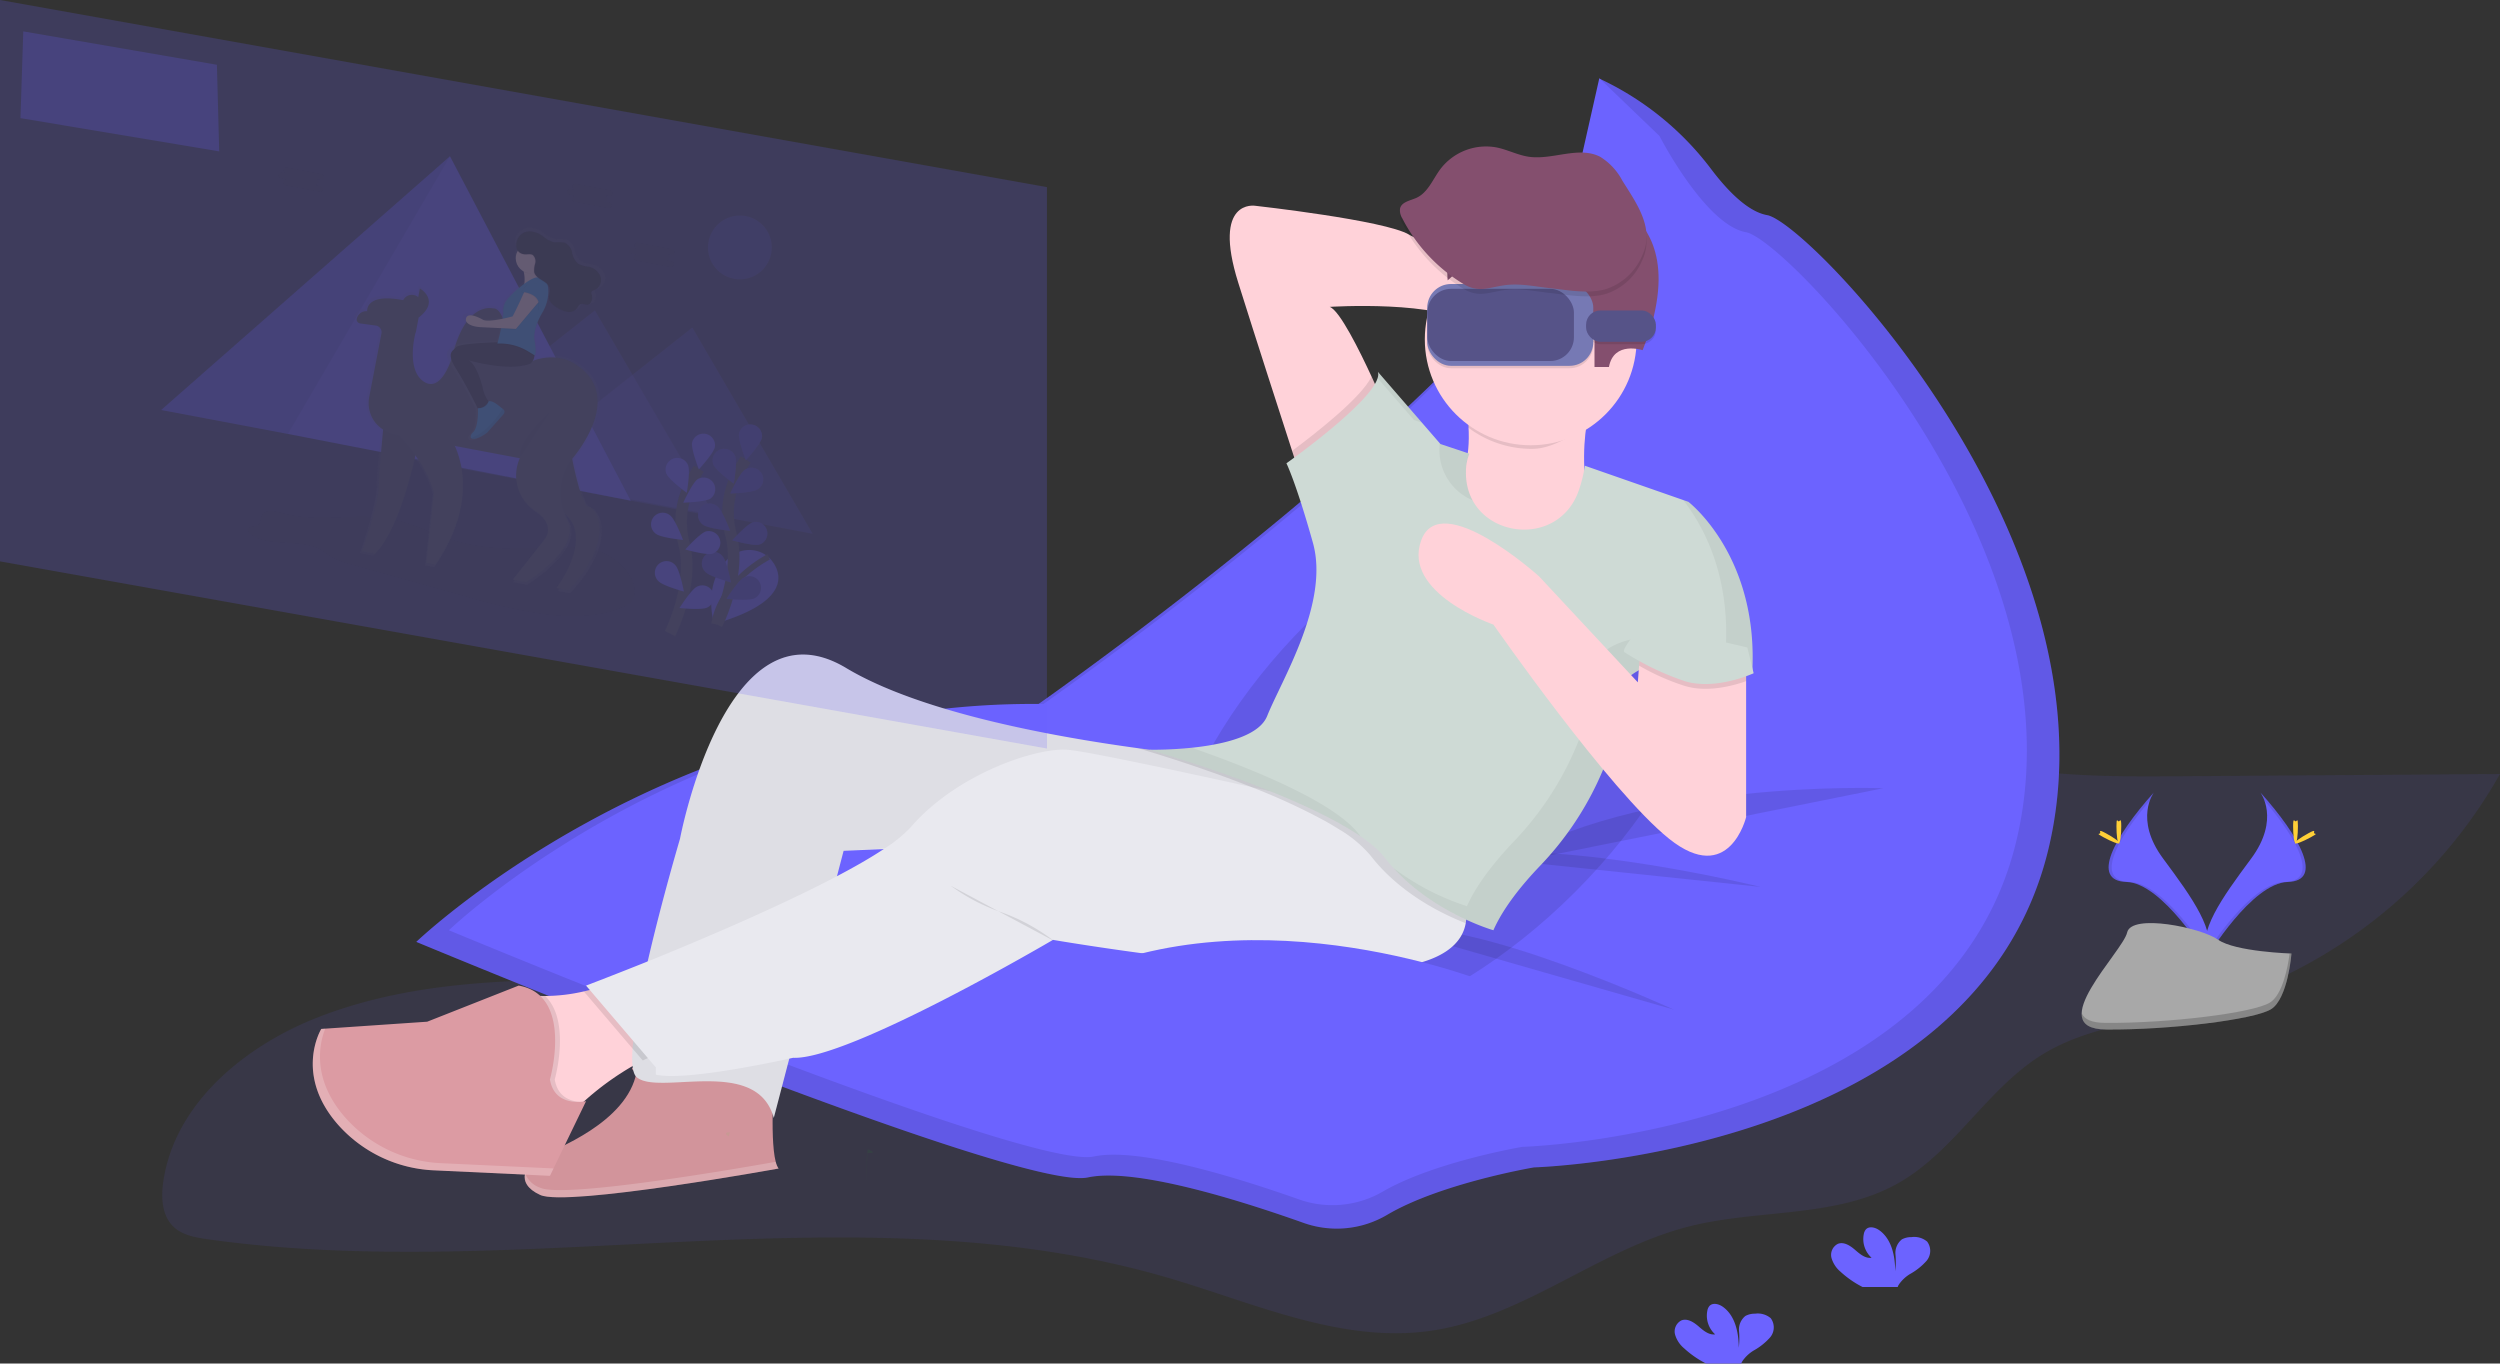 <svg id="Tech_icon" data-name="Tech icon" xmlns="http://www.w3.org/2000/svg" xmlns:xlink="http://www.w3.org/1999/xlink" width="429.29" height="234.142" viewBox="0 0 429.29 234.142">
  <rect x="0" y="0" width="429.29" height="234.142" fill="#333333" stroke="none"/>
  <defs>
    <linearGradient id="linear-gradient" x1="0.591" y1="0.938" x2="0.591" y2="0.047" gradientUnits="objectBoundingBox">
      <stop offset="0" stop-color="gray" stop-opacity="0.251"/>
      <stop offset="0.54" stop-color="gray" stop-opacity="0.122"/>
      <stop offset="1" stop-color="gray" stop-opacity="0.102"/>
    </linearGradient>
    <linearGradient id="linear-gradient-2" x1="0.507" y1="1.008" x2="0.507" y2="-0.026" xlink:href="#linear-gradient"/>
  </defs>
  <path id="Path_1167" data-name="Path 1167" d="M357.038,437.134c10.121,4.678,19.454,11.105,30,14.7,12.841,4.381,26.707,4.335,40.275,4.236l54.749-.384a84.584,84.584,0,0,1-52.8,40.412c-8.679,2.162-17.949,3.009-25.6,7.65-9.539,5.786-15.193,16.664-24.888,22.173-10.688,6.067-23.971,4.43-35.882,7.439-15.527,3.9-28.517,15.618-44.354,17.924-15.317,2.228-30.249-4.691-45.094-9.059-53.025-15.606-110.312,1.062-165.044-6.654-2.1-.3-4.344-.7-5.865-2.178-1.955-1.9-2.116-4.959-1.728-7.675,1.951-13.531,14.122-23.475,26.885-28.381,27.19-10.448,57.737-3.885,86.622-7.646,19.838-2.587,38.709-10.035,57.324-17.42,19.491-7.733,39.287-15.321,57.758-25.326C328.173,436.762,334.261,426.62,357.038,437.134Z" transform="translate(-52.776 -322.776)" fill="#6c63ff" opacity="0.1"/>
  <path id="Path_1168" data-name="Path 1168" d="M838.4,613.039s-.827,12.4.827,14.465c0,0-36.37,6.613-40.916,4.546s-2.48-5.373,0-6.613,14.878-5.786,16.532-14.465c0,0-5.373-2.48,11.985.827S838.4,613.039,838.4,613.039Z" transform="translate(-705.529 -426.851)" fill="#dc9ba3"/>
  <path id="Path_1169" data-name="Path 1169" d="M838.4,613.039s-.827,12.4.827,14.465c0,0-36.37,6.613-40.916,4.546s-2.48-5.373,0-6.613,14.878-5.786,16.532-14.465c0,0-5.373-2.48,11.985.827S838.4,613.039,838.4,613.039Z" transform="translate(-705.529 -426.851)" opacity="0.05"/>
  <path id="Path_1170" data-name="Path 1170" d="M466.9,199.48l.157.074a50.988,50.988,0,0,1,19.011,15.486c2.819,3.72,6.282,7.266,9.576,7.853,7.315,1.289,61.105,57.233,48.194,109.3s-88.234,54.216-88.234,54.216-16.019,2.715-25.211,8.146a17,17,0,0,1-14.362,1.38c-10.944-3.893-28.93-9.539-37.039-7.8-12.047,2.583-115.308-40.449-115.308-40.449s43.032-41.329,106.286-40.449c0,0,99.831-69.71,96.388-98.541Z" transform="translate(-192.198 -185.949)" fill="#6c63ff"/>
  <path id="Path_1171" data-name="Path 1171" d="M466.9,199.48l.157.074a50.988,50.988,0,0,1,19.011,15.486c2.819,3.72,6.282,7.266,9.576,7.853,7.315,1.289,61.105,57.233,48.194,109.3s-88.234,54.216-88.234,54.216-16.019,2.715-25.211,8.146a17,17,0,0,1-14.362,1.38c-10.944-3.893-28.93-9.539-37.039-7.8-12.047,2.583-115.308-40.449-115.308-40.449s43.032-41.329,106.286-40.449c0,0,99.831-69.71,96.388-98.541Z" transform="translate(-192.198 -185.949)" opacity="0.1"/>
  <path id="Path_1172" data-name="Path 1172" d="M474.781,199.24l10.332,9.919s7.853,15.292,14.879,16.532,58.687,54.968,46.289,104.976-84.725,52.075-84.725,52.075-15.052,2.55-23.909,7.654a17.2,17.2,0,0,1-14.345,1.4c-10.535-3.72-27.6-9.055-35.307-7.4-11.572,2.48-110.762-38.849-110.762-38.849s41.329-39.676,102.083-38.849c0,0,95.884-66.953,92.577-94.644Z" transform="translate(-200.153 -185.808)" fill="#6c63ff"/>
  <ellipse id="Ellipse_147" data-name="Ellipse 147" cx="32.592" cy="59.332" rx="32.592" ry="59.332" transform="translate(228.536 195.104) rotate(-135)" opacity="0.1"/>
  <path id="Path_1173" data-name="Path 1173" d="M491.643,326.24s-4.546,7.439-1.653,21.9-7.439,14.465-7.439,14.465H461.886l-7.026-18.185,9.919.827s6.613-1.653,3.72-16.945Z" transform="translate(-217.015 -260.32)" fill="#ffd2d9"/>
  <path id="Path_1174" data-name="Path 1174" d="M497.8,265.428c3.162,10.064,7.125,22.318,9.241,28.856l1.5,4.621,13.639-14.052s-.6-1.393-1.5-3.344c-2-4.323-5.472-11.378-7.183-11.948,0,0,19.011-1.24,24.8,3.306s4.133-12.4,4.133-12.4-11.159-.827-15.292-3.306S500.7,252.2,500.7,252.2,493.256,250.962,497.8,265.428Z" transform="translate(-285.168 -216.866)" fill="#ffd2d9"/>
  <path id="Path_1175" data-name="Path 1175" d="M471.388,566.51s-35.13-16.118-47.529-13.639" transform="translate(-183.948 -393.135)" opacity="0.1"/>
  <path id="Path_1176" data-name="Path 1176" d="M402.573,494.162S360,492.509,336.86,507.388" transform="translate(-79.177 -358.809)" opacity="0.1"/>
  <path id="Path_1177" data-name="Path 1177" d="M439.108,526.741s-33.477-8.266-51.248-5.373" transform="translate(-136.79 -374.443)" opacity="0.1"/>
  <path id="Path_1178" data-name="Path 1178" d="M841.86,575.893l2.893,21.078,7.439-.827s.451-.413,1.215-1.108a48.964,48.964,0,0,1,10.167-7.109,12.453,12.453,0,0,1,4.323-1.289l-8.266-12.4a45.671,45.671,0,0,1-6.17,1.827,29.779,29.779,0,0,1-6.646.785A12.133,12.133,0,0,1,841.86,575.893Z" transform="translate(-753.213 -405.824)" fill="#ffd2d9"/>
  <path id="Path_1179" data-name="Path 1179" d="M547.092,511.25c3.72,3.306,20.665-3.72,23.558,7.026l2.662-10.192,8.2-31.365,1.128-4.319,6.828-.293,78.352-3.344,4.447-.182,2.339-.1-3.1-1.537L650.832,456.7s-7.439-.521-17.71-1.93h0c-15.565-2.133-37.61-6.3-50.058-13.771-20.665-12.4-28.517,29.344-28.517,29.344s-3.141,10.593-5.538,21.028a117.774,117.774,0,0,0-2.48,13.663C546.179,508.217,546.286,510.535,547.092,511.25Z" transform="translate(-437.781 -326.302)" fill="#e9e9ef"/>
  <path id="Path_1180" data-name="Path 1180" d="M550.113,511.239c3.72,3.306,20.665-3.72,23.558,7.026l2.662-10.192,8.2-31.365,1.128-4.319,7.026-.413L668.4,467.3l4.674-.289,1.438-.087,1.864-.116-22.524-10.126s-7.439-.521-17.71-1.93h0c-15.565-2.133-37.61-6.3-50.058-13.771-20.665-12.4-28.517,29.344-28.517,29.344s-3.141,10.593-5.538,21.028a117.764,117.764,0,0,0-2.48,13.663C549.2,508.2,549.307,510.524,550.113,511.239Z" transform="translate(-440.802 -326.291)" opacity="0.05"/>
  <path id="Path_1181" data-name="Path 1181" d="M841.83,576.067l7.233,8.481,2.893,3.381a12.453,12.453,0,0,1,4.323-1.289l-8.266-12.4A45.659,45.659,0,0,1,841.83,576.067Z" transform="translate(-741.582 -405.824)" opacity="0.1"/>
  <path id="Path_1182" data-name="Path 1182" d="M510.139,518.718l8.088,9.481,3.9,4.571v1.24c4.769,1.1,19.635-2.033,22.913-2.753.413-.087.645-.141.645-.141,9.506.413,44.636-20.251,44.636-20.251s38.436,6.613,57.034,4.96c10.386-.926,13.3-4.683,13.841-7.824a8.15,8.15,0,0,0-.616-4.575l-16.59-11.671-2.2-1.55-3.517-2.48s-6.113-1.385-13.878-3.1h0c-12.13-2.674-28.3-6.15-31.571-6.4-5.373-.413-19.011,4.133-26.864,13.225a23.208,23.208,0,0,1-4.546,3.72l-.215.141c-2.207,1.463-4.926,3.021-7.956,4.612-10.006,5.269-23.343,10.927-32.514,14.643C514.457,517.081,510.139,518.718,510.139,518.718Z" transform="translate(-409.506 -349.475)" fill="#e9e9ef"/>
  <path id="Path_1183" data-name="Path 1183" d="M876.92,578.24l2.893,21.078,7.439-.827s.45-.413,1.215-1.108c-1.653.037-4.364-.438-4.935-3.852,0,0,2.864-10.022-1.653-14.333A12.13,12.13,0,0,1,876.92,578.24Z" transform="translate(-788.273 -408.171)" opacity="0.1"/>
  <path id="Path_1184" data-name="Path 1184" d="M916.576,592.358s4.133-14.465-5.373-16.118l-15.705,6.2-18.185,1.24s-4.749,7.753,2.864,16.432a23.38,23.38,0,0,0,16.532,7.853l19.871.93,6.2-12.812S917.4,597.318,916.576,592.358Z" transform="translate(-822.143 -406.997)" fill="#dc9ba3"/>
  <path id="Path_1185" data-name="Path 1185" d="M510.169,477.57c2.066.608,10.7,3.182,19.524,6.679h0a108.746,108.746,0,0,1,12.721,5.865c.856.479,1.653.963,2.438,1.451a21.039,21.039,0,0,1,5.331,4.464c5.1,6.613,12.593,10.15,16.321,11.6a8.15,8.15,0,0,0-.616-4.575l-16.577-11.667,2.339-.1-3.1-1.537,1.864-.116-22.524-10.126S520.435,478.988,510.169,477.57Z" transform="translate(-314.83 -349.107)" opacity="0.1"/>
  <path id="Path_1186" data-name="Path 1186" d="M545.86,335.925l1.5,4.621L561,326.494s-.6-1.393-1.5-3.344C557.783,326.808,549.551,333.185,545.86,335.925Z" transform="translate(-323.984 -258.507)" opacity="0.1"/>
  <path id="Path_1187" data-name="Path 1187" d="M464.885,341.669a24.028,24.028,0,0,0,1.066-4.311l17.772,6.2s12.192,9.3,10.952,29.55c0,0-15.085-5.579-21.7,1.033l-.136,1.165a53.728,53.728,0,0,1-14.569,30.741c-3.306,3.451-6.385,7.344-8.026,11.076,0,0-11.572-3.306-18.6-12.4s-40.5-18.6-40.5-18.6,17.772.413,20.251-5.786,10.746-19.425,7.853-29.757-4.546-13.639-4.546-13.639,16.945-11.985,15.705-15.705l10.746,12.4,4.959,1.653a7.936,7.936,0,0,0-.583,3.021C445.266,349.55,461.12,352.253,464.885,341.669Z" transform="translate(-193.803 -257.386)" fill="#cedad5"/>
  <path id="Path_1188" data-name="Path 1188" d="M209.169,496s-3.463,4.546,1.6,11.366,9.237,12.61,7.547,16.875c0,0-7.638-12.7-13.854-12.878S202.329,503.65,209.169,496Z" transform="translate(160.686 -359.92)" fill="#6c63ff"/>
  <path id="Path_1189" data-name="Path 1189" d="M209.643,496a5.608,5.608,0,0,0-.707,1.422c-6.067,7.125-9.295,13.775-3.468,13.944,5.431.157,11.944,9.865,13.506,12.32a5.257,5.257,0,0,1-.186.558s-7.638-12.7-13.854-12.878S202.8,503.65,209.643,496Z" transform="translate(160.212 -359.92)" opacity="0.1"/>
  <path id="Path_1190" data-name="Path 1190" d="M238,508.562c0,1.6.178,2.893.413,2.893s.413-1.294.413-2.893-.223-.827-.442-.827S238,506.966,238,508.562Z" transform="translate(125.428 -366.695)" fill="#ffd037"/>
  <path id="Path_1191" data-name="Path 1191" d="M239.617,513.061c1.4.765,2.62,1.24,2.724,1.029s-.942-.971-2.343-1.732-.847-.207-.955,0S238.216,512.3,239.617,513.061Z" transform="translate(121.591 -369.289)" fill="#ffd037"/>
  <path id="Path_1192" data-name="Path 1192" d="M170.9,496s3.463,4.546-1.6,11.366-9.237,12.61-7.547,16.875c0,0,7.638-12.7,13.854-12.878S177.739,503.65,170.9,496Z" transform="translate(217.248 -359.92)" fill="#6c63ff"/>
  <path id="Path_1193" data-name="Path 1193" d="M170.707,496a5.608,5.608,0,0,1,.707,1.422c6.067,7.125,9.295,13.775,3.468,13.944-5.431.157-11.944,9.865-13.506,12.32a5.274,5.274,0,0,0,.186.558s7.638-12.7,13.854-12.878S177.543,503.65,170.707,496Z" transform="translate(217.444 -359.92)" opacity="0.1"/>
  <path id="Path_1194" data-name="Path 1194" d="M165.427,508.562c0,1.6-.178,2.893-.413,2.893s-.413-1.294-.413-2.893.223-.827.442-.827S165.427,506.966,165.427,508.562Z" transform="translate(229.163 -366.695)" fill="#ffd037"/>
  <path id="Path_1195" data-name="Path 1195" d="M159.924,513.061c-1.4.765-2.62,1.24-2.724,1.029s.942-.971,2.343-1.732.847-.207.955,0S161.325,512.3,159.924,513.061Z" transform="translate(236.873 -369.289)" fill="#ffd037"/>
  <path id="Path_1196" data-name="Path 1196" d="M203.3,555.5s-9.683-.3-12.6-2.376-14.879-4.546-15.618-1.24-14.552,16.577-3.62,16.664,25.4-1.7,28.315-3.476S203.3,555.5,203.3,555.5Z" transform="translate(190.184 -391.763)" fill="#a8a8a8"/>
  <path id="Path_1197" data-name="Path 1197" d="M171.275,574.821c10.932.087,25.4-1.7,28.315-3.476,2.219-1.352,3.1-6.2,3.4-8.435h.322s-.612,7.811-3.525,9.584-17.383,3.567-28.315,3.476c-3.158-.025-4.245-1.149-4.187-2.81C167.724,574.172,168.927,574.8,171.275,574.821Z" transform="translate(190.174 -399.176)" opacity="0.2"/>
  <path id="Path_1198" data-name="Path 1198" d="M318.991,684.324a4.823,4.823,0,0,1-1.583-2.389,2.12,2.12,0,0,1,1.108-2.434c1.017-.389,2.1.314,2.926,1.029s1.769,1.525,2.848,1.372a4.332,4.332,0,0,1-1.339-4.054,1.7,1.7,0,0,1,.372-.827c.566-.6,1.587-.343,2.265.132,2.149,1.513,2.748,4.43,2.761,7.059a13.531,13.531,0,0,0,.041-2.893,2.987,2.987,0,0,1,1.091-2.571,3.307,3.307,0,0,1,1.653-.393,3.442,3.442,0,0,1,2.7.769,2.658,2.658,0,0,1-.107,3.306,10.757,10.757,0,0,1-2.8,2.24,6.2,6.2,0,0,0-2,1.905,1.886,1.886,0,0,0-.149.339h-6.047a16.874,16.874,0,0,1-3.744-2.591Z" transform="translate(-2.91 -465.92)" fill="#6c63ff"/>
  <path id="Path_1199" data-name="Path 1199" d="M383.991,716.134a4.823,4.823,0,0,1-1.583-2.389,2.12,2.12,0,0,1,1.108-2.434c1.017-.388,2.1.314,2.926,1.029s1.769,1.525,2.848,1.372a4.331,4.331,0,0,1-1.339-4.054,1.7,1.7,0,0,1,.372-.827c.566-.6,1.587-.343,2.265.132,2.149,1.513,2.748,4.43,2.761,7.059a13.531,13.531,0,0,0,.041-2.893,2.987,2.987,0,0,1,1.091-2.571,3.307,3.307,0,0,1,1.653-.393,3.442,3.442,0,0,1,2.7.769,2.658,2.658,0,0,1-.107,3.306,10.76,10.76,0,0,1-2.8,2.24,6.2,6.2,0,0,0-2,1.905,1.89,1.89,0,0,0-.149.339h-6.046a16.874,16.874,0,0,1-3.744-2.591Z" transform="translate(-94.774 -484.583)" fill="#6c63ff"/>
  <path id="Path_1200" data-name="Path 1200" d="M572.1,564.953s-40.089-16.532-72.739-.827l7.853,16.532,37.61.827Z" transform="translate(-315.863 -395.917)" fill="#6c63ff"/>
  <path id="Path_1201" data-name="Path 1201" d="M455.488,334.911a42.837,42.837,0,0,0-.628-4.6L478,328.24s-1.6,1.385-2.3,6.551c-2.715,1.612-5.885,3.782-9.27,3.782A18.1,18.1,0,0,1,455.488,334.911Z" transform="translate(-203.376 -261.493)" opacity="0.1"/>
  <circle id="Ellipse_148" data-name="Ellipse 148" cx="18.185" cy="18.185" r="18.185" transform="translate(244.664 40.089)" fill="#ffd2d9"/>
  <path id="Path_1202" data-name="Path 1202" d="M458,275.7h-2.48v-7.026l-2.48-7.439s-12.4-5.786-18.185-4.546l-4.546,4.133s-1.24-9.919,6.2-13.639,20.665-2.066,23.971.827,8.679,7.853,4.546,21.491l-1.24,3.306S458.827,271.158,458,275.7Z" transform="translate(-181.719 -212.677)" fill="#844f6e"/>
  <g id="Group_185" data-name="Group 185" transform="translate(197.343 63.858)" opacity="0.05">
    <path id="Path_1203" data-name="Path 1203" d="M536.193,329.966l-1.356-.451-6.257-7.2a1.761,1.761,0,0,0,.041-1.062Z" transform="translate(-489.375 -321.25)"/>
    <path id="Path_1204" data-name="Path 1204" d="M513.208,360.7a9.341,9.341,0,0,1-5.674-9.092,3.787,3.787,0,0,1,.041-.694l.132.149,4.96,1.653a7.935,7.935,0,0,0-.583,3.021,9.878,9.878,0,0,0,1.124,4.964Z" transform="translate(-457.691 -338.652)"/>
    <path id="Path_1205" data-name="Path 1205" d="M561.4,477.42c10.357,3.6,24.384,9.278,28.649,14.8.1.136.211.264.318.413-11.349-7.782-36.275-14.879-36.275-14.879A64.418,64.418,0,0,0,561.4,477.42Z" transform="translate(-554.09 -412.876)"/>
    <path id="Path_1206" data-name="Path 1206" d="M403.726,444.221c1.653-3.72,4.74-7.625,8.026-11.076A53.728,53.728,0,0,0,426.321,402.4l.136-1.165c6.613-6.613,21.7-1.033,21.7-1.033.785-12.845-3.831-21.28-7.311-25.736l.905.318s12.192,9.3,10.952,29.55c0,0-15.085-5.579-21.7,1.033l-.136,1.165A53.728,53.728,0,0,1,416.3,437.278c-3.306,3.451-6.385,7.344-8.026,11.076,0,0-10.072-2.893-17.127-10.646a42.785,42.785,0,0,0,12.581,6.514Z" transform="translate(-349.172 -352.475)"/>
  </g>
  <path id="Path_1207" data-name="Path 1207" d="M406.716,401.607s19.838,28.517,30.17,36.783,13.225-3.72,13.225-3.72V408.22l-18.185-2.066-.194,2.509-.219,2.864-16.945-18.185s-16.945-15.292-20.251-6.2S406.716,401.607,406.716,401.607Z" transform="translate(-150.273 -294.358)" fill="#ffd2d9"/>
  <path id="Path_1208" data-name="Path 1208" d="M393.83,439.766a39.373,39.373,0,0,0,7.853,3.484c3.906,1.2,8.382-.062,10.539-.827v-3.087l-18.185-2.066Z" transform="translate(-112.37 -325.462)" opacity="0.1"/>
  <path id="Path_1209" data-name="Path 1209" d="M411.917,429.873,413,434.3s-6.46,3.013-11.833,1.36a46.99,46.99,0,0,1-10.332-4.96c-.827-.413,3.306-4.959,3.306-4.959Z" transform="translate(-111.872 -318.697)" fill="#cedad5"/>
  <path id="Path_1210" data-name="Path 1210" d="M699.132,544.246a33.57,33.57,0,0,0-9.092-4.959,32.486,32.486,0,0,1-8.679-4.546" transform="translate(-518.114 -382.649)" opacity="0.1"/>
  <path id="Path_1211" data-name="Path 1211" d="M890.824,594.175l.678-.045c-.984,2.48-2.405,8.592,3.426,15.25a23.38,23.38,0,0,0,16.532,7.853l19.247.9-.616,1.269-19.875-.942a23.38,23.38,0,0,1-16.532-7.853C886.075,601.929,890.824,594.175,890.824,594.175Z" transform="translate(-835.654 -417.493)" fill="#fff" opacity="0.2"/>
  <path id="Path_1212" data-name="Path 1212" d="M759.056,645.74h.062c-.054.975-.149,2.988-.165,5.2C758.936,649,759,647.087,759.056,645.74Z" transform="translate(-610.168 -447.773)" fill="lime" opacity="0.05"/>
  <path id="Path_1213" data-name="Path 1213" d="M816.761,637.1q-.087.376-.194.74C816.161,637.608,815.579,637.17,816.761,637.1Z" transform="translate(-691.414 -442.704)" fill="lime" opacity="0.05"/>
  <path id="Path_1214" data-name="Path 1214" d="M798.548,653.909c4.236,1.926,36.093-3.682,40.424-4.459a3.222,3.222,0,0,0,.492,1.153s-36.37,6.613-40.916,4.546c-2.339-1.062-2.926-2.455-2.608-3.72A4.2,4.2,0,0,0,798.548,653.909Z" transform="translate(-705.768 -449.95)" fill="#fff" opacity="0.2"/>
  <path id="Path_1215" data-name="Path 1215" d="M756.624,644.864c.021-.413.037-.624.037-.624S758.765,644.992,756.624,644.864Z" transform="translate(-607.674 -446.893)" fill="lime" opacity="0.05"/>
  <rect id="Rectangle_346" data-name="Rectangle 346" width="28.517" height="14.052" rx="4.08" transform="translate(245.078 49.182)" opacity="0.1"/>
  <rect id="Rectangle_347" data-name="Rectangle 347" width="11.985" height="5.373" rx="2.44" transform="translate(272.355 53.728)" opacity="0.1"/>
  <rect id="Rectangle_348" data-name="Rectangle 348" width="28.517" height="14.052" rx="4.08" transform="translate(245.078 48.768)" fill="#7679b4"/>
  <rect id="Rectangle_349" data-name="Rectangle 349" width="25.161" height="12.399" rx="4.08" transform="translate(245.107 49.595)" fill="#565388"/>
  <rect id="Rectangle_350" data-name="Rectangle 350" width="11.985" height="5.373" rx="2.44" transform="translate(272.355 53.315)" fill="#565388"/>
  <path id="Path_1216" data-name="Path 1216" d="M446.174,253.207a28.166,28.166,0,0,1-10.489-11.25,2.536,2.536,0,0,1-.388-1.736c.293-1.124,1.761-1.323,2.819-1.806,1.971-.905,2.8-3.191,4.1-4.931a9.861,9.861,0,0,1,9.642-3.72c1.885.38,3.629,1.314,5.53,1.6,4.1.6,8.572-1.885,12.254,0a10.557,10.557,0,0,1,3.815,4.092c2.509,4.013,5.654,8.266,3.372,12.973a10.151,10.151,0,0,1-6.34,5.708c-2.939.785-6.34.132-9.328-.194-2.459-.265-5.034-.827-7.51-.566C450.749,253.686,448.939,254.868,446.174,253.207Z" transform="translate(-194.881 -203.62)" opacity="0.1"/>
  <path id="Path_1217" data-name="Path 1217" d="M446.174,251.207a28.166,28.166,0,0,1-10.489-11.25,2.536,2.536,0,0,1-.388-1.736c.293-1.124,1.761-1.323,2.819-1.806,1.971-.905,2.8-3.191,4.1-4.931a9.861,9.861,0,0,1,9.642-3.72c1.885.38,3.629,1.314,5.53,1.6,4.1.6,8.572-1.885,12.254,0a10.557,10.557,0,0,1,3.815,4.092c2.509,4.013,5.654,8.266,3.372,12.973a10.151,10.151,0,0,1-6.34,5.708c-2.939.785-6.34.132-9.328-.194-2.459-.265-5.034-.827-7.51-.566C450.749,251.686,448.939,252.868,446.174,251.207Z" transform="translate(-194.881 -202.447)" fill="#844f6e"/>
  <path id="Path_1218" data-name="Path 1218" d="M603.72,96.4,783.5,128.534v-96.4L603.72,0Z" transform="translate(-603.72)" fill="#6c63ff" opacity="0.2"/>
  <path id="Path_1219" data-name="Path 1219" d="M981.363,18.772,948.113,13.04l-.483,14.9,34.13,5.708Z" transform="translate(-944.117 -7.651)" fill="#6c63ff" opacity="0.2"/>
  <g id="Group_186" data-name="Group 186" transform="translate(27.674 26.827)" opacity="0.2">
    <path id="Path_1220" data-name="Path 1220" d="M914.946,385.592a12.4,12.4,0,0,0-3.439-.285c-6.8.12-13.854.785-20.524-1.24-3.542-1.066-6.72-2.827-10.374-3.583-6.2-1.277-12.4.587-18.495-.967-1.24-.318-2.757-.765-3.637-.285-1.021.554-.3,1.992-1.542,2.356a5.87,5.87,0,0,0-1.157.264c-.455.265-.169.827.285,1.186,2.765,2.244,8.39.752,11.853,2.567.769.413,1.347.934,2.066,1.364a15.568,15.568,0,0,0,3.591,1.323l19.231,5.373a93.794,93.794,0,0,0,14.031,3.153c4.761.566,9.7.335,13.188-1.281a3.5,3.5,0,0,0,1.728-1.351C923.108,391.456,919.736,386.865,914.946,385.592Z" transform="translate(-840.702 -318.114)" fill="#252223" opacity="0.1"/>
    <path id="Path_1221" data-name="Path 1221" d="M733.219,136.06l-16.089,12.721L701.04,161.5l26.426,5,26.426,4.993-10.336-17.714Z" transform="translate(-642.01 -106.654)" fill="#6c63ff" opacity="0.3"/>
    <path id="Path_1222" data-name="Path 1222" d="M773.7,128.94l-16.089,12.717L741.52,154.378l26.426,4.993,26.426,5-10.336-17.714Z" transform="translate(-699.219 -102.477)" fill="#6c63ff" opacity="0.3"/>
    <path id="Path_1223" data-name="Path 1223" d="M826.215,64.91l31.051,59.15L798.38,112.6l-21.76-4.112Z" transform="translate(-776.62 -64.91)" fill="#6c63ff"/>
    <path id="Path_1224" data-name="Path 1224" d="M851.75,108.487l21.76,4.112,27.835-47.69Z" transform="translate(-851.75 -64.91)" opacity="0.1"/>
    <path id="Path_1225" data-name="Path 1225" d="M869.4,290.584a1.691,1.691,0,0,1,1.794-1.24s-.413-3.248,6.282-1.938a1.707,1.707,0,0,1,2.649-.537l.285-1.509s3.67,2.1-.219,5.1l-.467,2.48a.786.786,0,0,1-.058.182.786.786,0,0,0-.05.141c-.178.723-1.484,6.456,1.484,8.415,3.178,2.128,5-4.43,5-4.43,2.067-8.568,6-8.534,6.935-8.4.112,0,.227.025.343.033.438.025,1.8.512,2.319,5.451.624,5.927,2.893,4.447,2.893,4.447,5.088-2.773,8.679-.347,8.679-.347,8.828,5.191,1.323,14.928-.227,16.776.583,2.938,1.761,8.117,2.893,8.332,1.6.3,4.6,5.931-3.521,14.684l-2.162-.413s6.683-8.729,1.422-13.072a6.758,6.758,0,0,0,.413.93c2.947,5.038-7.08,11.109-7.08,11.109l-2.405-.455,5.555-7c2.207-2.893-1.909-5.257-1.909-5.257a7.419,7.419,0,0,1-2.364-8.993L886.5,312.931c1.405,3.108,3.472,10.746-3.4,20.805l-1.6-.3,1.31-12.2s-.413-2.624-3.2-6.584c-1.108,4.959-3.455,13.519-7,17.1l-2.323-.438s2.831-8.121,2.893-11.159c.029-1.24.083-2.459.194-3.682l.579-6.4a5.484,5.484,0,0,1-2.438-5.724l2.137-11.1a1.17,1.17,0,0,0-.992-1.38l-2.74-.372a.686.686,0,0,1-.525-.913Z" transform="translate(-836.174 -263.162)" fill="url(#linear-gradient)"/>
    <path id="Path_1226" data-name="Path 1226" d="M954.882,340.384s-2.571,15.317-7.6,20.392L945,360.363s2.777-7.972,2.852-10.944c.029-1.207.079-2.414.19-3.616l.934-10.332Z" transform="translate(-910.498 -292.562)" fill="#535461"/>
    <path id="Path_1227" data-name="Path 1227" d="M954.882,340.384s-2.571,15.317-7.6,20.392L945,360.363s2.777-7.972,2.852-10.944c.029-1.207.079-2.414.19-3.616l.934-10.332Z" transform="translate(-910.498 -292.562)" opacity="0.05"/>
    <path id="Path_1228" data-name="Path 1228" d="M872.618,352.67s1.653,9.84,3.215,10.138,4.521,5.823-3.459,14.416l-2.124-.413s7.357-9.6.359-13.535C870.614,363.287,869.395,355.071,872.618,352.67Z" transform="translate(-802.408 -302.653)" fill="#535461"/>
    <path id="Path_1229" data-name="Path 1229" d="M872.618,352.67s1.653,9.84,3.215,10.138,4.521,5.823-3.459,14.416l-2.124-.413s7.357-9.6.359-13.535C870.614,363.287,869.395,355.071,872.618,352.67Z" transform="translate(-802.408 -302.653)" opacity="0.05"/>
    <path id="Path_1230" data-name="Path 1230" d="M881.213,294.011l.459-2.422c3.815-2.943.215-5.009.215-5.009l-.492,2.6c-9.039-2.6-8.555,1.314-8.555,1.314a1.653,1.653,0,0,0-1.761,1.2.674.674,0,0,0,.545.893l2.691.368a1.149,1.149,0,0,1,.975,1.356l-2.1,10.9a5.468,5.468,0,0,0,1.1,4.468,6.178,6.178,0,0,0,4,2.128l20.764,3.926a7.255,7.255,0,0,0,2.323,8.828s4.042,2.31,1.876,5.162l-5.451,6.869,2.36.446s9.84-5.96,6.947-10.907a9.89,9.89,0,0,1,.665-9.977s10.084-11.126.484-16.771c0,0-3.542-2.381-8.534.343,0,0-2.228,1.451-2.839-4.364-.508-4.848-1.843-5.327-2.273-5.352a1.152,1.152,0,0,1-.335-.033c-.917-.132-4.79-.165-6.811,8.245,0,0-1.785,6.423-4.9,4.368-2.914-1.922-1.653-7.551-1.459-8.266a.769.769,0,0,1,.05-.136h0a.769.769,0,0,0,.045-.174Z" transform="translate(-837.462 -263.878)" fill="#535461"/>
    <path id="Path_1231" data-name="Path 1231" d="M937.446,345.519s6.389,8.865-2.517,21.9l-1.575-.3,1.285-11.985s-.76-5.03-7.658-11.63Z" transform="translate(-887.834 -297.279)" fill="#535461"/>
    <ellipse id="Ellipse_149" data-name="Ellipse 149" cx="1.682" cy="1.682" rx="1.682" ry="1.682" transform="translate(44.391 27.441) rotate(-169.3)" fill="#535461"/>
    <path id="Path_1232" data-name="Path 1232" d="M868.924,285.547c-1.943-2.955-.785-3.149-.033-3.926.512-.529,4.819-.732,7.5-.806.058-.207.149-.554.256-.975,0,0,.215-.777.314-1.323h-.169l.025-.161-3.306-.178c-2.823-.116-2.959-1.24-2.959-1.24-.066-1.93,3.12-.079,3.12-.079.632.31,2.31.079,3.62-.178a7.2,7.2,0,0,0,.062-.827,6.258,6.258,0,0,1,.083-1.277,2.067,2.067,0,0,1,.413-1,16.87,16.87,0,0,1,3.331-3.042,5.737,5.737,0,0,0-.2-2.17,2.633,2.633,0,0,1-1.389-2.806,2.543,2.543,0,0,1,.256-.727,2.276,2.276,0,0,1,.5-2.864,1.959,1.959,0,0,1,.281-.211,2.6,2.6,0,0,1,1.806-.413,4.712,4.712,0,0,1,1.959.8,5.322,5.322,0,0,0,2.211,1.141,9.034,9.034,0,0,1,1.806.045,2.506,2.506,0,0,1,1.372,1.769,3.526,3.526,0,0,0,1.12,1.976,5.859,5.859,0,0,0,1.963.537,2.893,2.893,0,0,1,2.087,1.748,1.91,1.91,0,0,1-.752,2.186,1.527,1.527,0,0,1-.355.194,3.041,3.041,0,0,0-.413.161.343.343,0,0,0-.136.227.732.732,0,0,0,.07.327,1.748,1.748,0,0,1-.12,1.393.9.9,0,0,1-.343.372.627.627,0,0,1-.136.087c-.484.211-1.083-.264-1.562-.05h-.037a3.382,3.382,0,0,0-.479.665,1.373,1.373,0,0,1-.413.347,2.025,2.025,0,0,1-1.426.306,5.028,5.028,0,0,1-1.773-.711c-.732-.413-1.529-.988-1.587-1.806-.033-.5.227-.984.165-1.48a1.36,1.36,0,0,0-.277-.649,5.048,5.048,0,0,1,.087,1.273,6.752,6.752,0,0,1-.124,1.029,7.312,7.312,0,0,1-.942,2.509,10.918,10.918,0,0,0-1.36,3.253,4.434,4.434,0,0,0-.025,1.537,6.379,6.379,0,0,1,.161,2.385c-.045.364-.165.368-.165.368h-.029a1.851,1.851,0,0,1-.645,1.31c-3.74,1.546-11.349-.645-11.349-.645,1.537.541,2.637,4.753,2.637,4.753a5.9,5.9,0,0,0,1.116,2.521h0c.827-.124,1.8.8,2.538,1.343l.062.041a.608.608,0,0,1,.107.909l-2.926,3.207c-1.686,1.194-2.657,1.273-2.93.934-.178-.223-.058-.62.355-1,1-.93.855-3.947.827-4.2A63.714,63.714,0,0,0,868.924,285.547Z" transform="translate(-818.792 -249.057)" fill="url(#linear-gradient-2)"/>
    <path id="Path_1233" data-name="Path 1233" d="M894.11,276.429a5.839,5.839,0,0,1,.289,3.637l3.17-1.682s-1.008-.273-.8-2.674Z" transform="translate(-832.153 -257.5)" fill="#f9d5c6"/>
    <path id="Path_1234" data-name="Path 1234" d="M907.47,308.8s-8.411.12-9.126.88-1.81.963,0,3.831,3.811,6.993,3.811,6.993l2.141-.98a5.675,5.675,0,0,1-1.475-2.967s-1.017-4.1-2.48-4.621c0,0,7.179,2.091,10.746.562a2.057,2.057,0,0,0,.508-2.265C911.152,308.682,907.47,308.8,907.47,308.8Z" transform="translate(-847.638 -276.912)" fill="#353535"/>
    <path id="Path_1235" data-name="Path 1235" d="M898.393,282.317s2.1-.517,1.947,2.7a7.212,7.212,0,0,1-1,3.306c-.682,1.165-1.653,3.17-1.368,4.836.413,2.521,0,2.525,0,2.525l-1.075-.653a9.307,9.307,0,0,0-4.807-1.364h-.5a31.071,31.071,0,0,0,1.029-5.224,3.183,3.183,0,0,1,.459-2.066C894.513,284.528,897.389,282.313,898.393,282.317Z" transform="translate(-833.891 -261.359)" opacity="0.1"/>
    <path id="Path_1236" data-name="Path 1236" d="M898.323,281.957s2.1-.517,1.947,2.7a7.212,7.212,0,0,1-1,3.306c-.682,1.165-1.653,3.17-1.368,4.836.413,2.521,0,2.525,0,2.525l-1.074-.653a9.307,9.307,0,0,0-4.807-1.364h-.5a31.08,31.08,0,0,0,1.029-5.224,3.183,3.183,0,0,1,.459-2.066C894.443,284.16,897.319,281.957,898.323,281.957Z" transform="translate(-833.792 -261.147)" fill="#409cd6"/>
    <path id="Path_1237" data-name="Path 1237" d="M901.273,286.828a1.513,1.513,0,0,0-2.48-.562,3.786,3.786,0,0,0-.761,1.174c-1,2.257-1.752,3.662-1.752,3.662a12.037,12.037,0,0,0-1.889.438c-.1.773-.219,1.575-.219,1.575l2.682.132,3.674-4.356A2.105,2.105,0,0,0,901.273,286.828Z" transform="translate(-835.961 -263.44)" opacity="0.1"/>
    <path id="Path_1238" data-name="Path 1238" d="M907.12,286.438a1.513,1.513,0,0,0-2.48-.562,3.785,3.785,0,0,0-.761,1.174c-1,2.257-1.752,3.662-1.752,3.662s-4.038,1.112-5.079.587c0,0-3-1.79-2.951.1,0,0,.12,1.083,2.79,1.178l5.811.285,3.674-4.356A2.133,2.133,0,0,0,907.12,286.438Z" transform="translate(-841.775 -263.211)" fill="#f9d5c6"/>
    <path id="Path_1239" data-name="Path 1239" d="M898.31,277.013c-.079-.376-.256-.231-.2-.893l-2.662.719a6.119,6.119,0,0,1,.273.827,2.863,2.863,0,0,0,.827.153C897.136,277.934,897.81,277.29,898.31,277.013Z" transform="translate(-833.448 -257.741)" opacity="0.1"/>
    <ellipse id="Ellipse_150" data-name="Ellipse 150" cx="2.562" cy="2.562" rx="2.562" ry="2.562" transform="translate(65.49 20.513) rotate(-169.3)" fill="#f9d5c6"/>
    <path id="Path_1240" data-name="Path 1240" d="M871.379,266.947c.455.025.951-.12,1.335.12a1.463,1.463,0,0,1,.413,1.409,4.015,4.015,0,0,0-.178,1.537c.161.665.827,1.075,1.405,1.426s1.24.827,1.3,1.5c.054.484-.194.959-.165,1.447.05.8.8,1.347,1.492,1.752a4.616,4.616,0,0,0,1.653.682,1.732,1.732,0,0,0,1.632-.6c.186-.256.3-.6.587-.732.455-.215,1.021.248,1.475.041a.826.826,0,0,0,.364-.384,1.757,1.757,0,0,0,.12-1.356.728.728,0,0,1-.062-.318c.037-.26.356-.347.6-.442a1.864,1.864,0,0,0,.967-2.261,2.707,2.707,0,0,0-1.963-1.694,5.494,5.494,0,0,1-1.852-.512,3.365,3.365,0,0,1-1.046-1.922,2.376,2.376,0,0,0-1.285-1.715,8.1,8.1,0,0,0-1.707-.033,4.744,4.744,0,0,1-2.067-1.1,4.323,4.323,0,0,0-1.847-.773,2.343,2.343,0,0,0-1.885.537C869.531,264.6,869.461,266.844,871.379,266.947Z" transform="translate(-808.98 -250.039)" opacity="0.1"/>
    <path id="Path_1241" data-name="Path 1241" d="M871.159,266.809c.455.025.951-.12,1.335.12a1.463,1.463,0,0,1,.413,1.409,4.017,4.017,0,0,0-.178,1.537c.161.665.827,1.075,1.405,1.426s1.24.827,1.3,1.5c.054.484-.194.959-.165,1.447.049.8.8,1.347,1.492,1.752a4.616,4.616,0,0,0,1.653.682,1.732,1.732,0,0,0,1.628-.587c.186-.256.3-.6.587-.732.455-.215,1.021.248,1.475.041a.826.826,0,0,0,.364-.384,1.757,1.757,0,0,0,.12-1.356.728.728,0,0,1-.062-.318c.037-.26.355-.347.6-.442a1.864,1.864,0,0,0,.967-2.261,2.707,2.707,0,0,0-1.963-1.694,5.493,5.493,0,0,1-1.852-.512,3.365,3.365,0,0,1-1.046-1.922,2.377,2.377,0,0,0-1.285-1.715,8.1,8.1,0,0,0-1.707-.033,4.744,4.744,0,0,1-2.066-1.1,4.323,4.323,0,0,0-1.847-.773,2.344,2.344,0,0,0-1.885.537C869.312,264.457,869.242,266.7,871.159,266.809Z" transform="translate(-808.666 -249.963)" fill="#2f302f"/>
    <path id="Path_1242" data-name="Path 1242" d="M892.9,285.972s3.306.215,3.025,2.525,1.149-2.633,1.149-2.633l-1.285-1.385-1.835.223Z" transform="translate(-831.158 -262.646)" opacity="0.1"/>
    <path id="Path_1243" data-name="Path 1243" d="M892.69,285.812s3.306.215,3.025,2.525,1.149-2.633,1.149-2.633l-1.285-1.384-1.835.223Z" transform="translate(-830.861 -262.552)" fill="#409cd6"/>
    <path id="Path_1244" data-name="Path 1244" d="M915.412,335.659l-2.786,3.145c-1.6,1.174-2.521,1.24-2.777.93-.165-.215-.05-.6.343-.979,1-.951.827-4.133.827-4.133a1.943,1.943,0,0,0,1.856-1.2c.789-.124,1.7.773,2.393,1.294l.058.041a.6.6,0,0,1,.087.9Z" transform="translate(-856.634 -291.355)" fill="#409cd6"/>
    <path id="Path_1245" data-name="Path 1245" d="M916.32,334.659s1.587.219,1.856-1.2a1.992,1.992,0,0,1-1.856,1.2Z" transform="translate(-861.939 -291.383)" opacity="0.1"/>
    <path id="Path_1246" data-name="Path 1246" d="M915.364,337.53l-2.786,3.145c-1.6,1.174-2.521,1.24-2.777.93.8-.248,3.071-1.24,5.41-5l.058.041a.6.6,0,0,1,.095.889Z" transform="translate(-856.585 -293.225)" opacity="0.1"/>
    <path id="Path_1247" data-name="Path 1247" d="M805.867,396.555s7.369,6.588-9.423,11.4c0,0-2.19-6.91,2.509-11.316a5.125,5.125,0,0,1,6.8-.2Z" transform="translate(-701.486 -327.634)" fill="#6c63ff"/>
    <path id="Path_1248" data-name="Path 1248" d="M809.353,398.11S801.2,402.2,800,409.637" transform="translate(-705.042 -329.313)" fill="none" stroke="#535461" stroke-miterlimit="10" stroke-width="1"/>
    <path id="Path_1249" data-name="Path 1249" d="M809.5,385.945s4.278-8.357,2.414-15.453a14.222,14.222,0,0,1,.529-9,23.916,23.916,0,0,1,2.021-3.881" transform="translate(-714.079 -305.552)" fill="none" stroke="#535461" stroke-miterlimit="10" stroke-width="2"/>
    <path id="Path_1250" data-name="Path 1250" d="M802.716,344.511c-.207,1.083,1.165,4.6,1.165,4.6s2.558-2.773,2.761-3.856a2,2,0,0,0-3.926-.744Z" transform="translate(-703.48 -296.912)" fill="#6c63ff"/>
    <path id="Path_1251" data-name="Path 1251" d="M813.757,355.945c.413,1.021,3.476,3.228,3.476,3.228s.641-3.72.223-4.74a2.008,2.008,0,0,0-3.72,1.513Z" transform="translate(-718.903 -302.953)" fill="#6c63ff"/>
    <path id="Path_1252" data-name="Path 1252" d="M816.8,379.685c.876.67,4.633,1.033,4.633,1.033s-1.327-3.534-2.2-4.2a2,2,0,1,0-2.43,3.17Z" transform="translate(-723.741 -316.401)" fill="#6c63ff"/>
    <path id="Path_1253" data-name="Path 1253" d="M816.192,399.587c.748.827,4.389,1.8,4.389,1.8s-.707-3.72-1.459-4.513a2,2,0,1,0-2.93,2.715Z" transform="translate(-722.743 -328.212)" fill="#6c63ff"/>
    <path id="Path_1254" data-name="Path 1254" d="M807.13,364.865c-.922.608-4.691.707-4.691.707s1.566-3.43,2.48-4.042a2,2,0,1,1,2.2,3.335Z" transform="translate(-704.716 -307.657)" fill="#6c63ff"/>
    <path id="Path_1255" data-name="Path 1255" d="M804.958,387.433c-1.062.306-4.687-.732-4.687-.732s2.521-2.806,3.583-3.112a2,2,0,0,1,1.1,3.84Z" transform="translate(-702.205 -320.748)" fill="#6c63ff"/>
    <path id="Path_1256" data-name="Path 1256" d="M808.011,409.982c-.992.479-4.745.074-4.745.074s2.013-3.191,3-3.67a2,2,0,1,1,1.74,3.6Z" transform="translate(-706.18 -334.052)" fill="#6c63ff"/>
    <path id="Path_1257" data-name="Path 1257" d="M802.716,344.511c-.207,1.083,1.165,4.6,1.165,4.6s2.558-2.773,2.761-3.856a2,2,0,0,0-3.926-.744Z" transform="translate(-703.48 -296.912)" opacity="0.25"/>
    <path id="Path_1258" data-name="Path 1258" d="M813.757,355.945c.413,1.021,3.476,3.228,3.476,3.228s.641-3.72.223-4.74a2.008,2.008,0,0,0-3.72,1.513Z" transform="translate(-718.903 -302.953)" opacity="0.25"/>
    <path id="Path_1259" data-name="Path 1259" d="M816.8,379.685c.876.67,4.633,1.033,4.633,1.033s-1.327-3.534-2.2-4.2a2,2,0,1,0-2.43,3.17Z" transform="translate(-723.741 -316.401)" opacity="0.25"/>
    <path id="Path_1260" data-name="Path 1260" d="M816.192,399.587c.748.827,4.389,1.8,4.389,1.8s-.707-3.72-1.459-4.513a2,2,0,1,0-2.93,2.715Z" transform="translate(-722.743 -328.212)" opacity="0.25"/>
    <path id="Path_1261" data-name="Path 1261" d="M807.13,364.865c-.922.608-4.691.707-4.691.707s1.566-3.43,2.48-4.042a2,2,0,1,1,2.2,3.335Z" transform="translate(-704.716 -307.657)" opacity="0.25"/>
    <path id="Path_1262" data-name="Path 1262" d="M804.958,387.433c-1.062.306-4.687-.732-4.687-.732s2.521-2.806,3.583-3.112a2,2,0,0,1,1.1,3.84Z" transform="translate(-702.205 -320.748)" opacity="0.25"/>
    <path id="Path_1263" data-name="Path 1263" d="M808.011,409.982c-.992.479-4.745.074-4.745.074s2.013-3.191,3-3.67a2,2,0,1,1,1.74,3.6Z" transform="translate(-706.18 -334.052)" opacity="0.25"/>
    <path id="Path_1264" data-name="Path 1264" d="M829,389.8s4.278-8.357,2.414-15.453a14.221,14.221,0,0,1,.525-8.981,23.911,23.911,0,0,1,2.021-3.881" transform="translate(-741.634 -307.828)" fill="none" stroke="#535461" stroke-miterlimit="10" stroke-width="2"/>
    <path id="Path_1265" data-name="Path 1265" d="M822.246,348.331c-.207,1.083,1.166,4.6,1.166,4.6s2.558-2.773,2.761-3.856a2,2,0,0,0-3.926-.744Z" transform="translate(-731.082 -299.154)" fill="#6c63ff"/>
    <path id="Path_1266" data-name="Path 1266" d="M833.287,359.765c.413,1.021,3.476,3.228,3.476,3.228s.641-3.72.223-4.74a2.008,2.008,0,1,0-3.72,1.513Z" transform="translate(-746.504 -305.194)" fill="#6c63ff"/>
    <path id="Path_1267" data-name="Path 1267" d="M836.328,383.5c.876.67,4.633,1.033,4.633,1.033s-1.327-3.534-2.2-4.2a2,2,0,1,0-2.43,3.17Z" transform="translate(-751.343 -318.643)" fill="#6c63ff"/>
    <path id="Path_1268" data-name="Path 1268" d="M835.722,403.407c.748.827,4.389,1.8,4.389,1.8s-.707-3.72-1.459-4.513a2,2,0,1,0-2.93,2.715Z" transform="translate(-750.344 -330.453)" fill="#6c63ff"/>
    <path id="Path_1269" data-name="Path 1269" d="M826.659,368.685c-.922.608-4.691.707-4.691.707s1.566-3.43,2.48-4.042a2,2,0,0,1,2.2,3.335Z" transform="translate(-732.317 -309.899)" fill="#6c63ff"/>
    <path id="Path_1270" data-name="Path 1270" d="M824.487,391.243c-1.062.306-4.687-.732-4.687-.732s2.521-2.806,3.583-3.112a2,2,0,0,1,1.1,3.84Z" transform="translate(-729.807 -322.983)" fill="#6c63ff"/>
    <path id="Path_1271" data-name="Path 1271" d="M827.571,413.8c-.992.479-4.745.074-4.745.074s2.013-3.191,3-3.67a2,2,0,1,1,1.74,3.6Z" transform="translate(-733.824 -336.293)" fill="#6c63ff"/>
    <path id="Path_1272" data-name="Path 1272" d="M865.437,243.937l.727.136a.518.518,0,1,1,.194-1.017l5.889,1.112a.518.518,0,1,1-.194,1.017l-.727-.136a.518.518,0,1,1-.194,1.017l1.017.194a.518.518,0,0,1-.194,1.017l-5.889-1.112a.518.518,0,0,1,.194-1.017l-1.017-.194a.518.518,0,0,1,.194-1.017Z" transform="translate(-795.149 -238.337)" fill="#252223" opacity="0.1"/>
    <path id="Path_1273" data-name="Path 1273" d="M839.6,268.407l.727.136a.518.518,0,1,1,.194-1.017l5.9,1.112a.518.518,0,0,1-.194,1.017l-.727-.136a.518.518,0,1,1-.194,1.017l1.017.194a.518.518,0,0,1-.194,1.017l-5.906-1.112a.518.518,0,1,1,.194-1.017l-1.017-.194a.518.518,0,1,1,.194-1.017Z" transform="translate(-758.646 -252.694)" fill="#252223" opacity="0.1"/>
    <path id="Path_1274" data-name="Path 1274" d="M985.391,237.147l.727.136a.518.518,0,1,1,.194-1.017l5.885,1.124a.518.518,0,1,1-.194,1.017l-.727-.136a.518.518,0,0,1-.194,1.017l1.037.169a.518.518,0,0,1-.194,1.017l-5.889-1.112a.518.518,0,1,1,.194-1.017l-1.017-.194a.518.518,0,0,1,.194-1.017Z" transform="translate(-964.681 -234.353)" fill="#252223" opacity="0.1"/>
    <ellipse id="Ellipse_151" data-name="Ellipse 151" cx="5.484" cy="5.484" rx="5.484" ry="5.484" transform="translate(103.747 22.07) rotate(-169.3)" fill="#6c63ff" opacity="0.3"/>
    <path id="Path_1275" data-name="Path 1275" d="M896.1,338.19a24.633,24.633,0,0,0-4.042,4.6c-1.285,2.161-.876,2.893-.876,2.893" transform="translate(-829.449 -294.158)" opacity="0.05"/>
  </g>
</svg>
